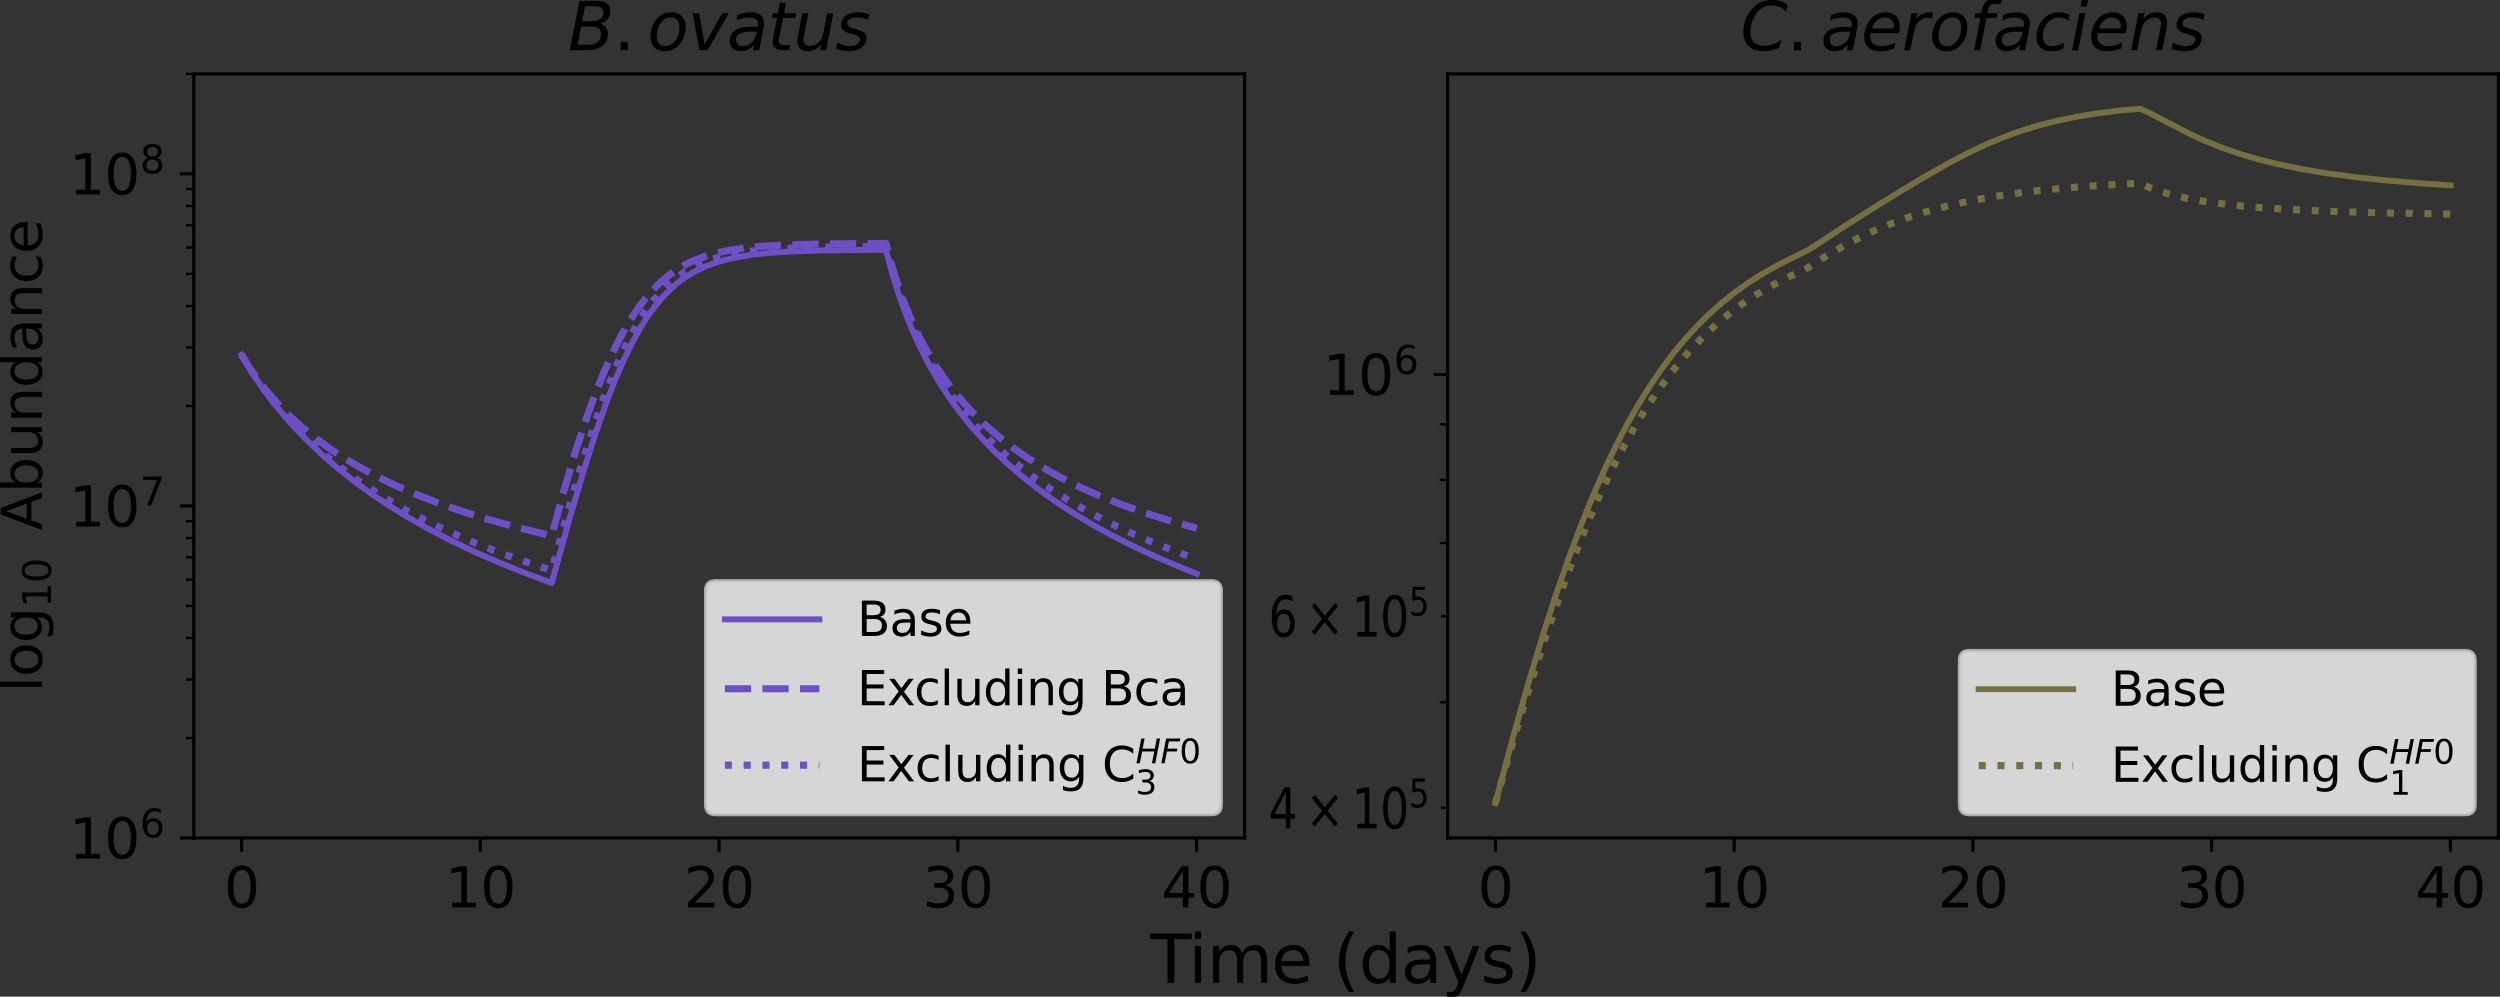 <?xml version="1.0" encoding="UTF-8" standalone="no"?>
<svg
   width="634.92pt"
   height="253.128pt"
   viewBox="0 0 634.92 253.128"
   version="1.1"
   id="svg186"
   sodipodi:docname="keystoneness_trajectories_hf0.svg"
   inkscape:version="1.3 (1:1.3+202307231459+0e150ed6c4)"
   xmlns:inkscape="http://www.inkscape.org/namespaces/inkscape"
   xmlns:sodipodi="http://sodipodi.sourceforge.net/DTD/sodipodi-0.dtd"
   xmlns:xlink="http://www.w3.org/1999/xlink"
   xmlns="http://www.w3.org/2000/svg"
   xmlns:svg="http://www.w3.org/2000/svg"
   xmlns:rdf="http://www.w3.org/1999/02/22-rdf-syntax-ns#"
   xmlns:cc="http://creativecommons.org/ns#"
   xmlns:dc="http://purl.org/dc/elements/1.1/">
  <rect x="0" y="0" width="634.92" height="253.128" fill="#333333" stroke="none"/>
  <sodipodi:namedview
     id="namedview186"
     pagecolor="#ffffff"
     bordercolor="#999999"
     borderopacity="1"
     inkscape:showpageshadow="2"
     inkscape:pageopacity="0"
     inkscape:pagecheckerboard="0"
     inkscape:deskcolor="#d1d1d1"
     inkscape:document-units="pt"
     inkscape:zoom="1.8721768"
     inkscape:cx="441.99885"
     inkscape:cy="168.78748"
     inkscape:window-width="1920"
     inkscape:window-height="1043"
     inkscape:window-x="1920"
     inkscape:window-y="0"
     inkscape:window-maximized="1"
     inkscape:current-layer="svg186" />
  <defs
     id="defs1">
    <style
       type="text/css"
       id="style1">*{stroke-linejoin: round; stroke-linecap: butt}</style>
  </defs>
  <g
     id="matplotlib.axis_1"
     transform="translate(-7.2,-7.197)">
    <g
       id="xtick_1">
      <g
         id="line2d_1">
        <defs
           id="defs2">
          <path
             id="mdeea0d7eb5"
             d="M 0,0 V 3.5"
             style="stroke:#000000;stroke-width:0.8" />
        </defs>
        <g
           id="g2">
          <use
             xlink:href="#mdeea0d7eb5"
             x="68.55"
             y="220.005"
             style="stroke:#000000;stroke-width:0.8"
             id="use2" />
        </g>
      </g>
      <g
         id="text_1">
        <!-- 0 -->
        <g
           transform="matrix(0.14,0,0,-0.14,64.097,237.643)"
           id="g3">
          <defs
             id="defs3">
            <path
               id="DejaVuSans-30"
               d="m 2034,4250 q -487,0 -733,-480 -245,-479 -245,-1442 0,-959 245,-1439 246,-480 733,-480 491,0 736,480 246,480 246,1439 0,963 -246,1442 -245,480 -736,480 z m 0,500 q 785,0 1199,-621 414,-620 414,-1801 0,-1178 -414,-1799 -414,-620 -1199,-620 -784,0 -1198,620 -414,621 -414,1799 0,1181 414,1801 414,621 1198,621 z"
               transform="scale(0.016)" />
          </defs>
          <use
             xlink:href="#DejaVuSans-30"
             id="use3" />
        </g>
      </g>
    </g>
    <g
       id="xtick_2">
      <g
         id="line2d_2">
        <g
           id="g4">
          <use
             xlink:href="#mdeea0d7eb5"
             x="129.187"
             y="220.005"
             style="stroke:#000000;stroke-width:0.8"
             id="use4" />
        </g>
      </g>
      <g
         id="text_2">
        <!-- 10 -->
        <g
           transform="matrix(0.14,0,0,-0.14,120.28,237.643)"
           id="g6">
          <defs
             id="defs4">
            <path
               id="DejaVuSans-31"
               d="M 794,531 H 1825 V 4091 L 703,3866 v 575 l 1116,225 h 631 V 531 H 3481 V 0 H 794 Z"
               transform="scale(0.016)" />
          </defs>
          <use
             xlink:href="#DejaVuSans-31"
             id="use5" />
          <use
             xlink:href="#DejaVuSans-30"
             x="63.623"
             id="use6" />
        </g>
      </g>
    </g>
    <g
       id="xtick_3">
      <g
         id="line2d_3">
        <g
           id="g7">
          <use
             xlink:href="#mdeea0d7eb5"
             x="189.824"
             y="220.005"
             style="stroke:#000000;stroke-width:0.8"
             id="use7" />
        </g>
      </g>
      <g
         id="text_3">
        <!-- 20 -->
        <g
           transform="matrix(0.14,0,0,-0.14,180.917,237.643)"
           id="g9">
          <defs
             id="defs7">
            <path
               id="DejaVuSans-32"
               d="M 1228,531 H 3431 V 0 H 469 v 531 q 359,372 979,998 621,627 780,809 303,340 423,576 121,236 121,464 0,372 -261,606 -261,235 -680,235 -297,0 -627,-103 -329,-103 -704,-313 v 638 q 381,153 712,231 332,78 607,78 725,0 1156,-363 431,-362 431,-968 0,-288 -108,-546 -107,-257 -392,-607 -78,-91 -497,-524 Q 1991,1309 1228,531 Z"
               transform="scale(0.016)" />
          </defs>
          <use
             xlink:href="#DejaVuSans-32"
             id="use8" />
          <use
             xlink:href="#DejaVuSans-30"
             x="63.623"
             id="use9" />
        </g>
      </g>
    </g>
    <g
       id="xtick_4">
      <g
         id="line2d_4">
        <g
           id="g10">
          <use
             xlink:href="#mdeea0d7eb5"
             x="250.461"
             y="220.005"
             style="stroke:#000000;stroke-width:0.8"
             id="use10" />
        </g>
      </g>
      <g
         id="text_4">
        <!-- 30 -->
        <g
           transform="matrix(0.14,0,0,-0.14,241.554,237.643)"
           id="g12">
          <defs
             id="defs10">
            <path
               id="DejaVuSans-33"
               d="m 2597,2516 q 453,-97 707,-404 255,-306 255,-756 0,-690 -475,-1069 -475,-378 -1350,-378 -293,0 -604,58 -311,58 -642,174 v 609 q 262,-153 574,-231 313,-78 654,-78 593,0 904,234 311,234 311,681 0,413 -289,645 -289,233 -804,233 h -544 v 519 h 569 q 465,0 712,186 247,186 247,536 0,359 -255,551 -254,193 -729,193 -260,0 -557,-57 -297,-56 -653,-174 v 562 q 360,100 674,150 314,50 592,50 719,0 1137,-327 419,-326 419,-882 0,-388 -222,-655 -222,-267 -631,-370 z"
               transform="scale(0.016)" />
          </defs>
          <use
             xlink:href="#DejaVuSans-33"
             id="use11" />
          <use
             xlink:href="#DejaVuSans-30"
             x="63.623"
             id="use12" />
        </g>
      </g>
    </g>
    <g
       id="xtick_5">
      <g
         id="line2d_5">
        <g
           id="g13">
          <use
             xlink:href="#mdeea0d7eb5"
             x="311.098"
             y="220.005"
             style="stroke:#000000;stroke-width:0.8"
             id="use13" />
        </g>
      </g>
      <g
         id="text_5">
        <!-- 40 -->
        <g
           transform="matrix(0.14,0,0,-0.14,302.191,237.643)"
           id="g15">
          <defs
             id="defs13">
            <path
               id="DejaVuSans-34"
               d="M 2419,4116 825,1625 h 1594 z m -166,550 h 794 V 1625 h 666 V 1100 H 3047 V 0 H 2419 V 1100 H 313 v 609 z"
               transform="scale(0.016)" />
          </defs>
          <use
             xlink:href="#DejaVuSans-34"
             id="use14" />
          <use
             xlink:href="#DejaVuSans-30"
             x="63.623"
             id="use15" />
        </g>
      </g>
    </g>
  </g>
  <g
     id="matplotlib.axis_2"
     transform="translate(-7.2,-7.197)">
    <g
       id="ytick_1">
      <g
         id="line2d_6">
        <defs
           id="defs15">
          <path
             id="m94d16c6bdf"
             d="M 0,0 H -3.5"
             style="stroke:#000000;stroke-width:0.8" />
        </defs>
        <g
           id="g16">
          <use
             xlink:href="#m94d16c6bdf"
             x="56.42"
             y="220.005"
             style="stroke:#000000;stroke-width:0.8"
             id="use16" />
        </g>
      </g>
      <g
         id="text_6">
        <!-- $\mathdefault{10^{6}}$ -->
        <g
           transform="matrix(0.14,0,0,-0.14,24.78,225.324)"
           id="g19">
          <defs
             id="defs16">
            <path
               id="DejaVuSans-36"
               d="m 2113,2584 q -425,0 -674,-291 -248,-290 -248,-796 0,-503 248,-796 249,-292 674,-292 425,0 673,292 248,293 248,796 0,506 -248,796 -248,291 -673,291 z m 1253,1979 v -575 q -238,112 -480,171 -242,60 -480,60 -625,0 -955,-422 -329,-422 -376,-1275 184,272 462,417 279,145 613,145 703,0 1111,-427 408,-426 408,-1160 0,-719 -425,-1154 -425,-434 -1131,-434 -810,0 -1238,620 -428,621 -428,1799 0,1106 525,1764 525,658 1409,658 238,0 480,-47 242,-47 505,-140 z"
               transform="scale(0.016)" />
          </defs>
          <use
             xlink:href="#DejaVuSans-31"
             transform="translate(0,0.766)"
             id="use17" />
          <use
             xlink:href="#DejaVuSans-30"
             transform="translate(63.623,0.766)"
             id="use18" />
          <use
             xlink:href="#DejaVuSans-36"
             transform="matrix(0.7,0,0,0.7,128.203,39.047)"
             id="use19" />
        </g>
      </g>
    </g>
    <g
       id="ytick_2">
      <g
         id="line2d_7">
        <g
           id="g20">
          <use
             xlink:href="#m94d16c6bdf"
             x="56.42"
             y="135.678"
             style="stroke:#000000;stroke-width:0.8"
             id="use20" />
        </g>
      </g>
      <g
         id="text_7">
        <!-- $\mathdefault{10^{7}}$ -->
        <g
           transform="matrix(0.14,0,0,-0.14,24.78,140.997)"
           id="g23">
          <defs
             id="defs20">
            <path
               id="DejaVuSans-37"
               d="M 525,4666 H 3525 V 4397 L 1831,0 H 1172 L 2766,4134 H 525 Z"
               transform="scale(0.016)" />
          </defs>
          <use
             xlink:href="#DejaVuSans-31"
             transform="translate(0,0.684)"
             id="use21" />
          <use
             xlink:href="#DejaVuSans-30"
             transform="translate(63.623,0.684)"
             id="use22" />
          <use
             xlink:href="#DejaVuSans-37"
             transform="matrix(0.7,0,0,0.7,128.203,38.966)"
             id="use23" />
        </g>
      </g>
    </g>
    <g
       id="ytick_3">
      <g
         id="line2d_8">
        <g
           id="g24">
          <use
             xlink:href="#m94d16c6bdf"
             x="56.42"
             y="51.35"
             style="stroke:#000000;stroke-width:0.8"
             id="use24" />
        </g>
      </g>
      <g
         id="text_8">
        <!-- $\mathdefault{10^{8}}$ -->
        <g
           transform="matrix(0.14,0,0,-0.14,24.78,56.669)"
           id="g27">
          <defs
             id="defs24">
            <path
               id="DejaVuSans-38"
               d="m 2034,2216 q -450,0 -708,-241 -257,-241 -257,-662 0,-422 257,-663 258,-241 708,-241 450,0 709,242 260,243 260,662 0,421 -258,662 -257,241 -711,241 z m -631,268 q -406,100 -633,378 -226,279 -226,679 0,559 398,884 399,325 1092,325 697,0 1094,-325 397,-325 397,-884 0,-400 -227,-679 -226,-278 -629,-378 456,-106 710,-416 255,-309 255,-755 Q 3634,634 3220,271 2806,-91 2034,-91 1263,-91 848,271 434,634 434,1313 q 0,446 256,755 257,310 713,416 z m -231,997 q 0,-362 226,-565 227,-203 636,-203 407,0 636,203 230,203 230,565 0,363 -230,566 -229,203 -636,203 -409,0 -636,-203 -226,-203 -226,-566 z"
               transform="scale(0.016)" />
          </defs>
          <use
             xlink:href="#DejaVuSans-31"
             transform="translate(0,0.766)"
             id="use25" />
          <use
             xlink:href="#DejaVuSans-30"
             transform="translate(63.623,0.766)"
             id="use26" />
          <use
             xlink:href="#DejaVuSans-38"
             transform="matrix(0.7,0,0,0.7,128.203,39.047)"
             id="use27" />
        </g>
      </g>
    </g>
    <g
       id="ytick_4">
      <g
         id="line2d_9">
        <defs
           id="defs27">
          <path
             id="m61b690cb95"
             d="M 0,0 H -2"
             style="stroke:#000000;stroke-width:0.6" />
        </defs>
        <g
           id="g28">
          <use
             xlink:href="#m61b690cb95"
             x="56.42"
             y="194.62"
             style="stroke:#000000;stroke-width:0.6"
             id="use28" />
        </g>
      </g>
    </g>
    <g
       id="ytick_5">
      <g
         id="line2d_10">
        <g
           id="g29">
          <use
             xlink:href="#m61b690cb95"
             x="56.42"
             y="179.771"
             style="stroke:#000000;stroke-width:0.6"
             id="use29" />
        </g>
      </g>
    </g>
    <g
       id="ytick_6">
      <g
         id="line2d_11">
        <g
           id="g30">
          <use
             xlink:href="#m61b690cb95"
             x="56.42"
             y="169.235"
             style="stroke:#000000;stroke-width:0.6"
             id="use30" />
        </g>
      </g>
    </g>
    <g
       id="ytick_7">
      <g
         id="line2d_12">
        <g
           id="g31">
          <use
             xlink:href="#m61b690cb95"
             x="56.42"
             y="161.063"
             style="stroke:#000000;stroke-width:0.6"
             id="use31" />
        </g>
      </g>
    </g>
    <g
       id="ytick_8">
      <g
         id="line2d_13">
        <g
           id="g32">
          <use
             xlink:href="#m61b690cb95"
             x="56.42"
             y="154.386"
             style="stroke:#000000;stroke-width:0.6"
             id="use32" />
        </g>
      </g>
    </g>
    <g
       id="ytick_9">
      <g
         id="line2d_14">
        <g
           id="g33">
          <use
             xlink:href="#m61b690cb95"
             x="56.42"
             y="148.74"
             style="stroke:#000000;stroke-width:0.6"
             id="use33" />
        </g>
      </g>
    </g>
    <g
       id="ytick_10">
      <g
         id="line2d_15">
        <g
           id="g34">
          <use
             xlink:href="#m61b690cb95"
             x="56.42"
             y="143.85"
             style="stroke:#000000;stroke-width:0.6"
             id="use34" />
        </g>
      </g>
    </g>
    <g
       id="ytick_11">
      <g
         id="line2d_16">
        <g
           id="g35">
          <use
             xlink:href="#m61b690cb95"
             x="56.42"
             y="139.537"
             style="stroke:#000000;stroke-width:0.6"
             id="use35" />
        </g>
      </g>
    </g>
    <g
       id="ytick_12">
      <g
         id="line2d_17">
        <g
           id="g36">
          <use
             xlink:href="#m61b690cb95"
             x="56.42"
             y="110.293"
             style="stroke:#000000;stroke-width:0.6"
             id="use36" />
        </g>
      </g>
    </g>
    <g
       id="ytick_13">
      <g
         id="line2d_18">
        <g
           id="g37">
          <use
             xlink:href="#m61b690cb95"
             x="56.42"
             y="95.444"
             style="stroke:#000000;stroke-width:0.6"
             id="use37" />
        </g>
      </g>
    </g>
    <g
       id="ytick_14">
      <g
         id="line2d_19">
        <g
           id="g38">
          <use
             xlink:href="#m61b690cb95"
             x="56.42"
             y="84.908"
             style="stroke:#000000;stroke-width:0.6"
             id="use38" />
        </g>
      </g>
    </g>
    <g
       id="ytick_15">
      <g
         id="line2d_20">
        <g
           id="g39">
          <use
             xlink:href="#m61b690cb95"
             x="56.42"
             y="76.736"
             style="stroke:#000000;stroke-width:0.6"
             id="use39" />
        </g>
      </g>
    </g>
    <g
       id="ytick_16">
      <g
         id="line2d_21">
        <g
           id="g40">
          <use
             xlink:href="#m61b690cb95"
             x="56.42"
             y="70.058"
             style="stroke:#000000;stroke-width:0.6"
             id="use40" />
        </g>
      </g>
    </g>
    <g
       id="ytick_17">
      <g
         id="line2d_22">
        <g
           id="g41">
          <use
             xlink:href="#m61b690cb95"
             x="56.42"
             y="64.413"
             style="stroke:#000000;stroke-width:0.6"
             id="use41" />
        </g>
      </g>
    </g>
    <g
       id="ytick_18">
      <g
         id="line2d_23">
        <g
           id="g42">
          <use
             xlink:href="#m61b690cb95"
             x="56.42"
             y="59.523"
             style="stroke:#000000;stroke-width:0.6"
             id="use42" />
        </g>
      </g>
    </g>
    <g
       id="ytick_19">
      <g
         id="line2d_24">
        <g
           id="g43">
          <use
             xlink:href="#m61b690cb95"
             x="56.42"
             y="55.209"
             style="stroke:#000000;stroke-width:0.6"
             id="use43" />
        </g>
      </g>
    </g>
    <g
       id="ytick_20">
      <g
         id="line2d_25">
        <g
           id="g44">
          <use
             xlink:href="#m61b690cb95"
             x="56.42"
             y="25.965"
             style="stroke:#000000;stroke-width:0.6"
             id="use44" />
        </g>
      </g>
    </g>
    <g
       id="text_9">
      <!-- $\log_{10}$ Abundance -->
      <g
         transform="matrix(0,-0.14,-0.14,0,17.84,182.975)"
         id="g59">
        <defs
           id="defs44">
          <path
             id="DejaVuSans-6c"
             d="m 603,4863 h 575 V 0 H 603 Z"
             transform="scale(0.016)" />
          <path
             id="DejaVuSans-6f"
             d="m 1959,3097 q -462,0 -731,-361 -269,-361 -269,-989 0,-628 267,-989 268,-361 733,-361 460,0 728,362 269,363 269,988 0,622 -269,986 -268,364 -728,364 z m 0,487 q 750,0 1178,-488 429,-487 429,-1349 Q 3566,888 3137,398 2709,-91 1959,-91 1206,-91 779,398 353,888 353,1747 q 0,862 426,1349 427,488 1180,488 z"
             transform="scale(0.016)" />
          <path
             id="DejaVuSans-67"
             d="m 2906,1791 q 0,625 -258,968 -257,344 -723,344 -462,0 -720,-344 -258,-343 -258,-968 0,-622 258,-966 258,-344 720,-344 466,0 723,344 258,344 258,966 z M 3481,434 q 0,-893 -397,-1329 -396,-436 -1215,-436 -303,0 -572,45 -269,45 -522,139 v 559 q 253,-137 500,-202 247,-66 503,-66 566,0 847,295 281,295 281,892 V 616 Q 2728,306 2450,153 2172,0 1784,0 1141,0 747,490 353,981 353,1791 q 0,812 394,1302 394,491 1037,491 388,0 666,-153 278,-153 456,-462 v 531 h 575 z"
             transform="scale(0.016)" />
          <path
             id="DejaVuSans-20"
             transform="scale(0.016)"
             d="" />
          <path
             id="DejaVuSans-41"
             d="M 2188,4044 1331,1722 h 1716 z m -357,622 h 716 L 4325,0 H 3669 L 3244,1197 H 1141 L 716,0 H 50 Z"
             transform="scale(0.016)" />
          <path
             id="DejaVuSans-62"
             d="m 3116,1747 q 0,634 -261,995 -261,361 -717,361 -457,0 -718,-361 -261,-361 -261,-995 0,-634 261,-995 261,-361 718,-361 456,0 717,361 261,361 261,995 z M 1159,2969 q 182,312 458,463 277,152 661,152 638,0 1036,-506 399,-506 399,-1331 Q 3713,922 3314,415 2916,-91 2278,-91 1894,-91 1617,61 1341,213 1159,525 V 0 H 581 v 4863 h 578 z"
             transform="scale(0.016)" />
          <path
             id="DejaVuSans-75"
             d="m 544,1381 v 2119 h 575 V 1403 q 0,-497 193,-746 194,-248 582,-248 465,0 735,297 271,297 271,810 v 1984 h 575 V 0 H 2900 V 538 Q 2691,219 2414,64 2138,-91 1772,-91 1169,-91 856,284 544,659 544,1381 Z m 1447,2203 z"
             transform="scale(0.016)" />
          <path
             id="DejaVuSans-6e"
             d="M 3513,2113 V 0 h -575 v 2094 q 0,497 -194,743 -194,247 -581,247 -466,0 -735,-297 -269,-296 -269,-809 V 0 H 581 v 3500 h 578 v -544 q 207,316 486,472 280,156 646,156 603,0 912,-373 310,-373 310,-1098 z"
             transform="scale(0.016)" />
          <path
             id="DejaVuSans-64"
             d="m 2906,2969 v 1894 h 575 V 0 H 2906 V 525 Q 2725,213 2448,61 2172,-91 1784,-91 1150,-91 751,415 353,922 353,1747 q 0,825 398,1331 399,506 1033,506 388,0 664,-152 277,-151 458,-463 z M 947,1747 q 0,-634 261,-995 261,-361 717,-361 456,0 718,361 263,361 263,995 0,634 -263,995 -262,361 -718,361 -456,0 -717,-361 -261,-361 -261,-995 z"
             transform="scale(0.016)" />
          <path
             id="DejaVuSans-61"
             d="m 2194,1759 q -697,0 -966,-159 -269,-159 -269,-544 0,-306 202,-486 202,-179 548,-179 479,0 768,339 289,339 289,901 v 128 z m 1147,238 V 0 H 2766 V 531 Q 2569,213 2275,61 1981,-91 1556,-91 q -537,0 -855,302 -317,302 -317,808 0,590 395,890 396,300 1180,300 h 807 v 57 q 0,397 -261,614 -261,217 -733,217 -300,0 -585,-72 -284,-72 -546,-216 v 532 q 315,122 612,182 297,61 578,61 760,0 1135,-394 375,-393 375,-1193 z"
             transform="scale(0.016)" />
          <path
             id="DejaVuSans-63"
             d="m 3122,3366 v -538 q -244,135 -489,202 -245,67 -495,67 -560,0 -870,-355 -309,-354 -309,-995 0,-641 309,-996 310,-354 870,-354 250,0 495,67 245,67 489,202 V 134 Q 2881,22 2623,-34 2366,-91 2075,-91 1284,-91 818,406 353,903 353,1747 q 0,856 470,1346 471,491 1290,491 265,0 518,-55 253,-54 491,-163 z"
             transform="scale(0.016)" />
          <path
             id="DejaVuSans-65"
             d="M 3597,1894 V 1613 H 953 q 38,-594 358,-905 320,-311 892,-311 331,0 642,81 311,81 618,244 V 178 Q 3153,47 2828,-22 2503,-91 2169,-91 1331,-91 842,396 353,884 353,1716 q 0,859 464,1363 464,505 1252,505 706,0 1117,-455 411,-454 411,-1235 z m -575,169 q -6,471 -264,752 -258,282 -683,282 -481,0 -770,-272 -289,-272 -333,-766 z"
             transform="scale(0.016)" />
        </defs>
        <use
           xlink:href="#DejaVuSans-6c"
           transform="translate(0,0.016)"
           id="use45" />
        <use
           xlink:href="#DejaVuSans-6f"
           transform="translate(27.783,0.016)"
           id="use46" />
        <use
           xlink:href="#DejaVuSans-67"
           transform="translate(88.965,0.016)"
           id="use47" />
        <use
           xlink:href="#DejaVuSans-31"
           transform="matrix(0.7,0,0,0.7,153.398,-16.391)"
           id="use48" />
        <use
           xlink:href="#DejaVuSans-30"
           transform="matrix(0.7,0,0,0.7,197.935,-16.391)"
           id="use49" />
        <use
           xlink:href="#DejaVuSans-20"
           transform="translate(261.441,0.016)"
           id="use50" />
        <use
           xlink:href="#DejaVuSans-41"
           transform="translate(293.228,0.016)"
           id="use51" />
        <use
           xlink:href="#DejaVuSans-62"
           transform="translate(361.636,0.016)"
           id="use52" />
        <use
           xlink:href="#DejaVuSans-75"
           transform="translate(425.113,0.016)"
           id="use53" />
        <use
           xlink:href="#DejaVuSans-6e"
           transform="translate(488.492,0.016)"
           id="use54" />
        <use
           xlink:href="#DejaVuSans-64"
           transform="translate(551.87,0.016)"
           id="use55" />
        <use
           xlink:href="#DejaVuSans-61"
           transform="translate(615.347,0.016)"
           id="use56" />
        <use
           xlink:href="#DejaVuSans-6e"
           transform="translate(676.626,0.016)"
           id="use57" />
        <use
           xlink:href="#DejaVuSans-63"
           transform="translate(740.005,0.016)"
           id="use58" />
        <use
           xlink:href="#DejaVuSans-65"
           transform="translate(794.986,0.016)"
           id="use59" />
      </g>
    </g>
  </g>
  <g
     id="line2d_26"
     transform="translate(-7.2,-7.197)">
    <path
       d="m 68.55,97.303 2.244,3.82 2.425,3.694 2.668,3.662 2.911,3.621 3.214,3.639 3.456,3.572 3.638,3.441 3.881,3.365 4.123,3.279 4.366,3.185 4.608,3.085 4.912,3.019 5.215,2.944 5.579,2.892 5.942,2.829 6.367,2.783 6.791,2.725 6.428,2.378 4.669,-16.837 3.517,-11.894 2.971,-9.295 2.607,-7.453 2.365,-6.112 2.183,-5.056 2.122,-4.364 2.001,-3.622 2.001,-3.164 1.94,-2.658 1.94,-2.288 1.94,-1.955 2.001,-1.708 2.062,-1.473 2.183,-1.289 2.365,-1.132 2.547,-0.968 2.789,-0.821 3.153,-0.694 3.699,-0.581 4.426,-0.463 5.639,-0.356 7.701,-0.248 12.188,-0.144 3.881,-0.018 1.455,5.544 1.577,5.163 1.758,4.995 1.88,4.668 2.001,4.384 2.183,4.246 2.304,4.001 2.486,3.872 2.668,3.74 2.85,3.608 3.032,3.476 3.214,3.348 3.456,3.278 3.699,3.197 3.941,3.111 4.184,3.02 4.487,2.965 4.851,2.936 5.154,2.858 5.518,2.805 5.942,2.77 6.367,2.72 3.941,1.572 v 0"
       clip-path="url(#p8e1e90205e)"
       style="fill:none;stroke:#6f4fc7;stroke-width:1.5;stroke-linecap:square"
       id="path59" />
  </g>
  <g
     id="line2d_27"
     transform="translate(-7.2,-7.197)">
    <path
       d="m 68.55,97.303 2.122,3.423 2.304,3.286 2.425,3.074 2.607,2.951 2.85,2.885 3.032,2.752 3.274,2.671 3.517,2.581 3.82,2.524 4.123,2.452 4.427,2.37 4.73,2.279 5.154,2.233 5.518,2.146 5.942,2.071 6.428,2.003 6.973,1.939 7.58,1.873 1.94,0.445 3.153,-11.605 2.789,-9.439 2.547,-7.85 2.425,-6.762 2.304,-5.774 2.244,-5.023 2.122,-4.222 2.062,-3.626 2.062,-3.178 2.001,-2.681 2.001,-2.314 2.001,-1.979 2.062,-1.726 2.122,-1.485 2.244,-1.293 2.365,-1.103 2.547,-0.943 2.85,-0.814 3.214,-0.682 3.759,-0.564 4.548,-0.449 5.821,-0.34 8.065,-0.233 13.158,-0.132 4.427,-0.016 1.455,5.514 1.577,5.084 1.698,4.712 1.819,4.386 1.94,4.096 2.062,3.835 2.183,3.6 2.365,3.469 2.486,3.254 2.668,3.125 2.85,2.992 3.032,2.857 3.214,2.723 3.456,2.634 3.699,2.536 3.941,2.43 4.245,2.353 4.548,2.264 4.912,2.193 5.275,2.109 5.7,2.037 6.185,1.971 6.731,1.908 0.91,0.241 v 0"
       clip-path="url(#p8e1e90205e)"
       style="fill:none;stroke:#6f4fc7;stroke-width:1.8;stroke-dasharray:6.66, 2.88;stroke-dashoffset:0"
       id="path60" />
  </g>
  <g
     id="line2d_28"
     transform="translate(-7.2,-7.197)">
    <path
       d="m 68.55,97.303 2.244,3.768 2.425,3.634 2.668,3.591 2.911,3.538 3.153,3.475 3.335,3.345 3.578,3.272 3.759,3.137 4.002,3.048 4.245,2.95 4.487,2.845 4.79,2.771 5.094,2.687 5.457,2.625 5.821,2.552 6.246,2.495 6.731,2.447 7.216,2.385 0.606,0.19 4.366,-15.896 3.396,-11.553 2.85,-8.945 2.547,-7.294 2.365,-6.111 2.183,-5.041 2.062,-4.223 2.001,-3.607 1.94,-3.055 1.94,-2.647 1.94,-2.273 1.94,-1.937 2.001,-1.687 2.062,-1.451 2.183,-1.265 2.365,-1.107 2.547,-0.942 2.85,-0.81 3.214,-0.677 3.76,-0.558 4.608,-0.449 5.882,-0.338 8.247,-0.233 13.522,-0.132 2.122,-0.009 1.455,5.532 1.577,5.135 1.698,4.793 1.88,4.634 2.001,4.337 2.122,4.076 2.304,3.941 2.425,3.713 2.607,3.587 2.789,3.458 2.971,3.328 3.153,3.2 3.396,3.127 3.638,3.043 3.881,2.951 4.123,2.855 4.426,2.793 4.73,2.72 5.094,2.67 5.457,2.606 5.821,2.533 6.306,2.498 5.094,1.856 v 0"
       clip-path="url(#p8e1e90205e)"
       style="fill:none;stroke:#6f4fc7;stroke-width:1.8;stroke-dasharray:1.8, 2.97;stroke-dashoffset:0"
       id="path61" />
  </g>
  <g
     id="patch_3"
     transform="translate(-7.2,-7.197)">
    <path
       d="M 56.42,220.005 V 25.965"
       style="fill:none;stroke:#000000;stroke-width:0.8;stroke-linecap:square;stroke-linejoin:miter"
       id="path62" />
  </g>
  <g
     id="patch_4"
     transform="translate(-7.2,-7.197)">
    <path
       d="M 323.29,220.005 V 25.965"
       style="fill:none;stroke:#000000;stroke-width:0.8;stroke-linecap:square;stroke-linejoin:miter"
       id="path63" />
  </g>
  <g
     id="patch_5"
     transform="translate(-7.2,-7.197)">
    <path
       d="M 56.42,220.005 H 323.29"
       style="fill:none;stroke:#000000;stroke-width:0.8;stroke-linecap:square;stroke-linejoin:miter"
       id="path64" />
  </g>
  <g
     id="patch_6"
     transform="translate(-7.2,-7.197)">
    <path
       d="M 56.42,25.965 H 323.29"
       style="fill:none;stroke:#000000;stroke-width:0.8;stroke-linecap:square;stroke-linejoin:miter"
       id="path65" />
  </g>
  <g
     id="text_10"
     transform="translate(-7.2,-7.197)">
    <!-- $B. ovatus$ -->
    <g
       transform="matrix(0.168,0,0,-0.168,151.467,19.965)"
       id="g72">
      <defs
         id="defs65">
        <path
           id="DejaVuSans-Oblique-42"
           d="m 1081,4666 h 1613 q 656,0 981,-244 325,-244 325,-734 0,-450 -280,-777 -279,-327 -732,-395 387,-88 581,-335 194,-247 194,-659 Q 3763,819 3242,409 2722,0 1819,0 H 172 Z M 1234,2228 903,519 h 1016 q 572,0 881,262 309,263 309,741 0,369 -205,537 -204,169 -657,169 z m 372,1919 -275,-1406 h 941 q 503,0 786,218 283,219 283,607 0,303 -191,442 -191,139 -609,139 z"
           transform="scale(0.016)" />
        <path
           id="DejaVuSans-2e"
           d="m 684,794 h 660 V 0 H 684 Z"
           transform="scale(0.016)" />
        <path
           id="DejaVuSans-Oblique-6f"
           d="m 1625,-91 q -616,0 -974,380 -357,380 -357,1036 0,381 123,776 124,396 321,665 309,418 690,618 381,200 863,200 597,0 964,-372 367,-371 367,-971 0,-416 -122,-829 Q 3378,1000 3181,728 2875,309 2494,109 2113,-91 1625,-91 Z M 891,1344 q 0,-475 198,-711 199,-236 602,-236 578,0 957,504 380,505 380,1280 0,453 -203,684 -203,232 -597,232 -325,0 -578,-152 -253,-151 -453,-461 -147,-231 -227,-528 -79,-297 -79,-612 z"
           transform="scale(0.016)" />
        <path
           id="DejaVuSans-Oblique-76"
           d="m 459,3500 h 610 L 1581,525 3256,3500 h 610 L 1875,0 h -775 z"
           transform="scale(0.016)" />
        <path
           id="DejaVuSans-Oblique-61"
           d="M 3438,1997 3047,0 h -575 l 106,531 Q 2325,219 2001,64 1678,-91 1281,-91 834,-91 548,182 263,456 263,884 q 0,613 489,969 489,356 1348,356 h 800 l 31,154 q 7,25 10,54 3,30 3,92 0,279 -227,433 -226,155 -636,155 -281,0 -577,-72 -295,-72 -607,-216 l 100,532 q 325,122 636,182 311,61 601,61 619,0 942,-269 324,-268 324,-781 0,-103 -16,-242 -15,-139 -46,-295 z m -622,-238 h -575 q -707,0 -1046,-189 -339,-189 -339,-586 0,-275 173,-431 174,-156 480,-156 469,0 819,336 350,336 463,898 z"
           transform="scale(0.016)" />
        <path
           id="DejaVuSans-Oblique-74"
           d="m 2706,3500 -87,-447 H 1472 L 1100,1153 q -19,-106 -28,-178 -9,-72 -9,-112 0,-200 120,-291 120,-91 386,-91 h 581 L 2053,0 H 1503 Q 991,0 739,200 488,400 488,806 q 0,72 9,158 9,86 28,189 L 897,3053 H 409 l 91,447 h 478 l 194,994 h 575 l -191,-994 z"
           transform="scale(0.016)" />
        <path
           id="DejaVuSans-Oblique-75"
           d="m 428,1388 410,2112 h 578 L 1006,1409 q -31,-153 -45,-262 -14,-109 -14,-181 0,-266 162,-412 163,-145 460,-145 462,0 799,312 338,313 441,842 l 385,1937 h 575 L 3091,0 h -575 l 115,550 Q 2388,244 2052,76 1716,-91 1338,-91 878,-91 622,161 366,413 366,863 q 0,93 15,234 16,141 47,291 z"
           transform="scale(0.016)" />
        <path
           id="DejaVuSans-Oblique-73"
           d="m 3200,3397 -109,-544 q -228,125 -482,187 -253,63 -521,63 -454,0 -715,-155 -260,-154 -260,-420 0,-309 606,-475 47,-12 69,-19 l 184,-56 q 575,-159 767,-334 192,-175 192,-478 0,-557 -442,-907 Q 2047,-91 1331,-91 1053,-91 747,-37 441,16 72,128 l 112,594 q 316,-163 622,-247 307,-84 588,-84 422,0 686,181 264,181 264,459 0,300 -694,485 l -59,15 -197,50 q -438,116 -641,305 -203,189 -203,483 0,559 420,887 421,328 1143,328 284,0 554,-47 271,-46 533,-140 z"
           transform="scale(0.016)" />
      </defs>
      <use
         xlink:href="#DejaVuSans-Oblique-42"
         transform="translate(0,0.094)"
         id="use65" />
      <use
         xlink:href="#DejaVuSans-2e"
         transform="translate(68.604,0.094)"
         id="use66" />
      <use
         xlink:href="#DejaVuSans-Oblique-6f"
         transform="translate(119.873,0.094)"
         id="use67" />
      <use
         xlink:href="#DejaVuSans-Oblique-76"
         transform="translate(181.055,0.094)"
         id="use68" />
      <use
         xlink:href="#DejaVuSans-Oblique-61"
         transform="translate(240.234,0.094)"
         id="use69" />
      <use
         xlink:href="#DejaVuSans-Oblique-74"
         transform="translate(301.514,0.094)"
         id="use70" />
      <use
         xlink:href="#DejaVuSans-Oblique-75"
         transform="translate(340.723,0.094)"
         id="use71" />
      <use
         xlink:href="#DejaVuSans-Oblique-73"
         transform="translate(404.102,0.094)"
         id="use72" />
    </g>
  </g>
  <g
     id="legend_1"
     transform="translate(-7.2,-7.197)">
    <g
       id="patch_7">
      <path
         d="m 188.89,214.005 h 126 q 2.4,0 2.4,-2.4 v -54.428 q 0,-2.4 -2.4,-2.4 h -126 q -2.4,0 -2.4,2.4 v 54.428 q 0,2.4 2.4,2.4 z"
         style="opacity:0.8;fill:#ffffff;stroke:#cccccc;stroke-linejoin:miter"
         id="path72" />
    </g>
    <g
       id="line2d_29">
      <path
         d="m 191.29,164.496 h 12 12"
         style="fill:none;stroke:#6f4fc7;stroke-width:1.5;stroke-linecap:square"
         id="path73" />
    </g>
    <g
       id="text_11">
      <!-- Base -->
      <g
         transform="matrix(0.12,0,0,-0.12,224.89,168.696)"
         id="g76">
        <defs
           id="defs73">
          <path
             id="DejaVuSans-42"
             d="M 1259,2228 V 519 h 1013 q 509,0 754,211 246,211 246,645 0,438 -246,645 -245,208 -754,208 z m 0,1919 V 2741 h 935 q 462,0 688,173 227,174 227,530 0,353 -227,528 -226,175 -688,175 z m -631,519 h 1613 q 722,0 1112,-300 391,-300 391,-853 0,-429 -200,-682 -200,-253 -588,-315 466,-100 724,-418 258,-317 258,-792 0,-625 -425,-966 Q 3088,0 2303,0 H 628 Z"
             transform="scale(0.016)" />
          <path
             id="DejaVuSans-73"
             d="m 2834,3397 v -544 q -243,125 -506,187 -262,63 -544,63 -428,0 -642,-131 -214,-131 -214,-394 0,-200 153,-314 153,-114 616,-217 l 197,-44 q 612,-131 870,-370 258,-239 258,-667 0,-488 -386,-773 Q 2250,-91 1575,-91 1294,-91 989,-36 684,19 347,128 v 594 q 319,-166 628,-249 309,-82 613,-82 406,0 624,139 219,139 219,392 0,234 -158,359 -157,125 -692,241 l -200,47 q -534,112 -772,345 -237,233 -237,639 0,494 350,762 350,269 994,269 318,0 599,-47 282,-46 519,-140 z"
             transform="scale(0.016)" />
        </defs>
        <use
           xlink:href="#DejaVuSans-42"
           id="use73" />
        <use
           xlink:href="#DejaVuSans-61"
           x="68.604"
           id="use74" />
        <use
           xlink:href="#DejaVuSans-73"
           x="129.883"
           id="use75" />
        <use
           xlink:href="#DejaVuSans-65"
           x="181.982"
           id="use76" />
      </g>
    </g>
    <g
       id="line2d_30">
      <path
         d="m 191.29,182.11 h 12 12"
         style="fill:none;stroke:#6f4fc7;stroke-width:1.8;stroke-dasharray:6.66, 2.88;stroke-dashoffset:0"
         id="path76" />
    </g>
    <g
       id="text_12">
      <!-- Excluding Bca -->
      <g
         transform="matrix(0.12,0,0,-0.12,224.89,186.31)"
         id="g89">
        <defs
           id="defs76">
          <path
             id="DejaVuSans-45"
             d="M 628,4666 H 3578 V 4134 H 1259 V 2753 H 3481 V 2222 H 1259 V 531 H 3634 V 0 H 628 Z"
             transform="scale(0.016)" />
          <path
             id="DejaVuSans-78"
             d="M 3513,3500 2247,1797 3578,0 H 2900 L 1881,1375 863,0 H 184 L 1544,1831 300,3500 h 678 l 928,-1247 928,1247 z"
             transform="scale(0.016)" />
          <path
             id="DejaVuSans-69"
             d="m 603,3500 h 575 V 0 H 603 Z m 0,1363 h 575 V 4134 H 603 Z"
             transform="scale(0.016)" />
        </defs>
        <use
           xlink:href="#DejaVuSans-45"
           id="use77" />
        <use
           xlink:href="#DejaVuSans-78"
           x="63.184"
           id="use78" />
        <use
           xlink:href="#DejaVuSans-63"
           x="120.613"
           id="use79" />
        <use
           xlink:href="#DejaVuSans-6c"
           x="175.594"
           id="use80" />
        <use
           xlink:href="#DejaVuSans-75"
           x="203.377"
           id="use81" />
        <use
           xlink:href="#DejaVuSans-64"
           x="266.756"
           id="use82" />
        <use
           xlink:href="#DejaVuSans-69"
           x="330.232"
           id="use83" />
        <use
           xlink:href="#DejaVuSans-6e"
           x="358.016"
           id="use84" />
        <use
           xlink:href="#DejaVuSans-67"
           x="421.395"
           id="use85" />
        <use
           xlink:href="#DejaVuSans-20"
           x="484.871"
           id="use86" />
        <use
           xlink:href="#DejaVuSans-42"
           x="516.658"
           id="use87" />
        <use
           xlink:href="#DejaVuSans-63"
           x="585.262"
           id="use88" />
        <use
           xlink:href="#DejaVuSans-61"
           x="640.242"
           id="use89" />
      </g>
    </g>
    <g
       id="line2d_31">
      <path
         d="m 191.29,201.525 h 12 12"
         style="fill:none;stroke:#6f4fc7;stroke-width:1.8;stroke-dasharray:1.8, 2.97;stroke-dashoffset:0"
         id="path89" />
    </g>
    <g
       id="text_13">
      <!-- Excluding C$_{3}^{HF0}$ -->
      <g
         transform="matrix(0.12,0,0,-0.12,224.89,205.725)"
         id="g104">
        <defs
           id="defs89">
          <path
             id="DejaVuSans-43"
             d="m 4122,4306 v -665 q -319,297 -680,443 -361,147 -767,147 -800,0 -1225,-489 -425,-489 -425,-1414 0,-922 425,-1411 425,-489 1225,-489 406,0 767,147 361,147 680,444 V 359 Q 3791,134 3420,21 3050,-91 2638,-91 1578,-91 968,557 359,1206 359,2328 q 0,1125 609,1773 610,649 1670,649 418,0 788,-111 371,-111 696,-333 z"
             transform="scale(0.016)" />
          <path
             id="DejaVuSans-Oblique-48"
             d="m 1081,4666 h 635 L 1344,2753 h 2290 l 372,1913 h 635 L 3731,0 h -634 l 434,2222 H 1241 L 806,0 H 172 Z"
             transform="scale(0.016)" />
          <path
             id="DejaVuSans-Oblique-46"
             d="M 1081,4666 H 3756 L 3653,4134 H 1606 L 1338,2759 H 3188 L 3084,2228 H 1234 L 800,0 H 172 Z"
             transform="scale(0.016)" />
        </defs>
        <use
           xlink:href="#DejaVuSans-45"
           transform="translate(0,0.766)"
           id="use90" />
        <use
           xlink:href="#DejaVuSans-78"
           transform="translate(63.184,0.766)"
           id="use91" />
        <use
           xlink:href="#DejaVuSans-63"
           transform="translate(122.363,0.766)"
           id="use92" />
        <use
           xlink:href="#DejaVuSans-6c"
           transform="translate(177.344,0.766)"
           id="use93" />
        <use
           xlink:href="#DejaVuSans-75"
           transform="translate(205.127,0.766)"
           id="use94" />
        <use
           xlink:href="#DejaVuSans-64"
           transform="translate(268.506,0.766)"
           id="use95" />
        <use
           xlink:href="#DejaVuSans-69"
           transform="translate(331.982,0.766)"
           id="use96" />
        <use
           xlink:href="#DejaVuSans-6e"
           transform="translate(359.766,0.766)"
           id="use97" />
        <use
           xlink:href="#DejaVuSans-67"
           transform="translate(423.145,0.766)"
           id="use98" />
        <use
           xlink:href="#DejaVuSans-20"
           transform="translate(486.621,0.766)"
           id="use99" />
        <use
           xlink:href="#DejaVuSans-43"
           transform="translate(518.408,0.766)"
           id="use100" />
        <use
           xlink:href="#DejaVuSans-Oblique-48"
           transform="matrix(0.7,0,0,0.7,589.189,39.047)"
           id="use101" />
        <use
           xlink:href="#DejaVuSans-Oblique-46"
           transform="matrix(0.7,0,0,0.7,641.826,39.047)"
           id="use102" />
        <use
           xlink:href="#DejaVuSans-30"
           transform="matrix(0.7,0,0,0.7,682.09,39.047)"
           id="use103" />
        <use
           xlink:href="#DejaVuSans-33"
           transform="matrix(0.7,0,0,0.7,589.189,-26.578)"
           id="use104" />
      </g>
    </g>
  </g>
  <g
     id="xtick_6"
     transform="translate(-35.7,-7.197)">
    <g
       id="line2d_32">
      <g
         id="g105">
        <use
           xlink:href="#mdeea0d7eb5"
           x="415.481"
           y="220.005"
           style="stroke:#000000;stroke-width:0.8"
           id="use105" />
      </g>
    </g>
    <g
       id="text_14">
      <!-- 0 -->
      <g
         transform="matrix(0.14,0,0,-0.14,411.027,237.643)"
         id="g106">
        <use
           xlink:href="#DejaVuSans-30"
           id="use106" />
      </g>
    </g>
  </g>
  <g
     id="xtick_7"
     transform="translate(-35.7,-7.197)">
    <g
       id="line2d_33">
      <g
         id="g107">
        <use
           xlink:href="#mdeea0d7eb5"
           x="476.118"
           y="220.005"
           style="stroke:#000000;stroke-width:0.8"
           id="use107" />
      </g>
    </g>
    <g
       id="text_15">
      <!-- 10 -->
      <g
         transform="matrix(0.14,0,0,-0.14,467.21,237.643)"
         id="g109">
        <use
           xlink:href="#DejaVuSans-31"
           id="use108" />
        <use
           xlink:href="#DejaVuSans-30"
           x="63.623"
           id="use109" />
      </g>
    </g>
  </g>
  <g
     id="xtick_8"
     transform="translate(-35.7,-7.197)">
    <g
       id="line2d_34">
      <g
         id="g110">
        <use
           xlink:href="#mdeea0d7eb5"
           x="536.755"
           y="220.005"
           style="stroke:#000000;stroke-width:0.8"
           id="use110" />
      </g>
    </g>
    <g
       id="text_16">
      <!-- 20 -->
      <g
         transform="matrix(0.14,0,0,-0.14,527.847,237.643)"
         id="g112">
        <use
           xlink:href="#DejaVuSans-32"
           id="use111" />
        <use
           xlink:href="#DejaVuSans-30"
           x="63.623"
           id="use112" />
      </g>
    </g>
  </g>
  <g
     id="xtick_9"
     transform="translate(-35.7,-7.197)">
    <g
       id="line2d_35">
      <g
         id="g113">
        <use
           xlink:href="#mdeea0d7eb5"
           x="597.392"
           y="220.005"
           style="stroke:#000000;stroke-width:0.8"
           id="use113" />
      </g>
    </g>
    <g
       id="text_17">
      <!-- 30 -->
      <g
         transform="matrix(0.14,0,0,-0.14,588.484,237.643)"
         id="g115">
        <use
           xlink:href="#DejaVuSans-33"
           id="use114" />
        <use
           xlink:href="#DejaVuSans-30"
           x="63.623"
           id="use115" />
      </g>
    </g>
  </g>
  <g
     id="xtick_10"
     transform="translate(-35.7,-7.197)">
    <g
       id="line2d_36">
      <g
         id="g116">
        <use
           xlink:href="#mdeea0d7eb5"
           x="658.029"
           y="220.005"
           style="stroke:#000000;stroke-width:0.8"
           id="use116" />
      </g>
    </g>
    <g
       id="text_18">
      <!-- 40 -->
      <g
         transform="matrix(0.14,0,0,-0.14,649.121,237.643)"
         id="g118">
        <use
           xlink:href="#DejaVuSans-34"
           id="use117" />
        <use
           xlink:href="#DejaVuSans-30"
           x="63.623"
           id="use118" />
      </g>
    </g>
  </g>
  <g
     id="ytick_21"
     transform="translate(-35.7,-7.197)">
    <g
       id="line2d_37">
      <g
         id="g119">
        <use
           xlink:href="#m94d16c6bdf"
           x="403.35"
           y="102.289"
           style="stroke:#000000;stroke-width:0.8"
           id="use119" />
      </g>
    </g>
    <g
       id="text_19">
      <!-- $\mathdefault{10^{6}}$ -->
      <g
         transform="matrix(0.14,0,0,-0.14,371.71,107.608)"
         id="g122">
        <use
           xlink:href="#DejaVuSans-31"
           transform="translate(0,0.766)"
           id="use120" />
        <use
           xlink:href="#DejaVuSans-30"
           transform="translate(63.623,0.766)"
           id="use121" />
        <use
           xlink:href="#DejaVuSans-36"
           transform="matrix(0.7,0,0,0.7,128.203,39.047)"
           id="use122" />
      </g>
    </g>
  </g>
  <g
     id="ytick_22"
     transform="matrix(0.81,0,0,1,40.882,-7.197)">
    <g
       id="line2d_38">
      <g
         id="g123">
        <use
           xlink:href="#m61b690cb95"
           x="403.35"
           y="212.366"
           style="stroke:#000000;stroke-width:0.6"
           id="use123" />
      </g>
    </g>
    <g
       id="text_20">
      <!-- $\mathdefault{4\times10^{5}}$ -->
      <g
         transform="matrix(0.14,0,0,-0.14,347.27,217.684)"
         id="g128">
        <defs
           id="defs123">
          <path
             id="DejaVuSans-d7"
             d="M 4488,3438 3059,2003 4488,575 4116,197 2681,1631 1247,197 878,575 2303,2003 878,3438 1247,3816 2681,2381 4116,3816 Z"
             transform="scale(0.016)" />
          <path
             id="DejaVuSans-35"
             d="M 691,4666 H 3169 V 4134 H 1269 V 2991 q 137,47 274,70 138,23 276,23 781,0 1237,-428 457,-428 457,-1159 Q 3513,744 3044,326 2575,-91 1722,-91 1428,-91 1123,-41 819,9 494,109 v 635 q 281,-153 581,-228 300,-75 634,-75 541,0 856,284 316,284 316,772 0,487 -316,771 -315,285 -856,285 -253,0 -505,-56 -251,-56 -513,-175 z"
             transform="scale(0.016)" />
        </defs>
        <use
           xlink:href="#DejaVuSans-34"
           transform="translate(0,0.684)"
           id="use124" />
        <use
           xlink:href="#DejaVuSans-d7"
           transform="translate(83.105,0.684)"
           id="use125" />
        <use
           xlink:href="#DejaVuSans-31"
           transform="translate(186.377,0.684)"
           id="use126" />
        <use
           xlink:href="#DejaVuSans-30"
           transform="translate(250,0.684)"
           id="use127" />
        <use
           xlink:href="#DejaVuSans-35"
           transform="matrix(0.7,0,0,0.7,314.58,38.966)"
           id="use128" />
      </g>
    </g>
  </g>
  <g
     id="ytick_23"
     transform="translate(-35.7,-7.197)">
    <g
       id="line2d_39">
      <g
         id="g129">
        <use
           xlink:href="#m61b690cb95"
           x="403.35"
           y="185.559"
           style="stroke:#000000;stroke-width:0.6"
           id="use129" />
      </g>
    </g>
  </g>
  <g
     id="ytick_24"
     transform="matrix(0.81,0,0,1,40.882,-7.197)">
    <g
       id="line2d_40">
      <g
         id="g130">
        <use
           xlink:href="#m61b690cb95"
           x="403.35"
           y="163.656"
           style="stroke:#000000;stroke-width:0.6"
           id="use130" />
      </g>
    </g>
    <g
       id="text_21">
      <!-- $\mathdefault{6\times10^{5}}$ -->
      <g
         transform="matrix(0.14,0,0,-0.14,347.27,168.975)"
         id="g135">
        <use
           xlink:href="#DejaVuSans-36"
           transform="translate(0,0.684)"
           id="use131" />
        <use
           xlink:href="#DejaVuSans-d7"
           transform="translate(83.105,0.684)"
           id="use132" />
        <use
           xlink:href="#DejaVuSans-31"
           transform="translate(186.377,0.684)"
           id="use133" />
        <use
           xlink:href="#DejaVuSans-30"
           transform="translate(250,0.684)"
           id="use134" />
        <use
           xlink:href="#DejaVuSans-35"
           transform="matrix(0.7,0,0,0.7,314.58,38.966)"
           id="use135" />
      </g>
    </g>
  </g>
  <g
     id="ytick_25"
     transform="translate(-35.7,-7.197)">
    <g
       id="line2d_41">
      <g
         id="g136">
        <use
           xlink:href="#m61b690cb95"
           x="403.35"
           y="145.138"
           style="stroke:#000000;stroke-width:0.6"
           id="use136" />
      </g>
    </g>
  </g>
  <g
     id="ytick_26"
     transform="translate(-35.7,-7.197)">
    <g
       id="line2d_42">
      <g
         id="g137">
        <use
           xlink:href="#m61b690cb95"
           x="403.35"
           y="129.096"
           style="stroke:#000000;stroke-width:0.6"
           id="use137" />
      </g>
    </g>
  </g>
  <g
     id="ytick_27"
     transform="translate(-35.7,-7.197)">
    <g
       id="line2d_43">
      <g
         id="g138">
        <use
           xlink:href="#m61b690cb95"
           x="403.35"
           y="114.947"
           style="stroke:#000000;stroke-width:0.6"
           id="use138" />
      </g>
    </g>
  </g>
  <path
     d="m 415.481,211.185 4.366,-16.345 3.941,-13.924 3.638,-12.059 3.396,-10.509 3.274,-9.42 3.153,-8.398 3.032,-7.456 2.971,-6.732 2.971,-6.184 2.911,-5.553 2.911,-5.081 2.911,-4.64 2.911,-4.23 2.971,-3.928 2.971,-3.566 3.032,-3.297 3.092,-3.04 3.214,-2.847 3.274,-2.606 3.396,-2.421 3.578,-2.275 3.699,-2.088 3.881,-1.938 4.184,-2.07 9.096,-5.99 9.944,-6.27 9.884,-5.987 6.549,-3.723 5.215,-2.716 4.669,-2.185 4.427,-1.827 4.366,-1.559 4.426,-1.342 4.608,-1.161 4.912,-1.003 5.336,-0.86 6.003,-0.738 4.669,-0.387 2.122,0.931 3.517,1.828 6.913,3.598 4.245,1.937 4.245,1.69 4.426,1.519 4.73,1.383 5.094,1.255 5.639,1.157 6.306,1.062 7.095,0.964 8.125,0.874 9.459,0.787 6.913,0.456 v 0"
     clip-path="url(#p0919cd10ff)"
     style="fill:none;stroke:#766f41;stroke-width:1.5;stroke-linecap:square"
     id="path138"
     transform="translate(-35.7,-7.197)" />
  <path
     d="m 415.481,211.185 4.851,-16.919 4.245,-14.013 3.82,-11.858 3.517,-10.213 3.335,-9.022 3.214,-8.066 3.092,-7.177 3.032,-6.489 2.971,-5.85 2.971,-5.367 2.971,-4.91 2.971,-4.481 2.971,-4.082 2.971,-3.712 3.032,-3.436 3.092,-3.17 3.153,-2.915 3.214,-2.672 3.335,-2.486 3.456,-2.3 3.638,-2.15 3.759,-1.964 4.002,-1.837 1.637,-0.813 4.548,-2.929 4.427,-2.587 4.305,-2.259 4.305,-2.006 4.366,-1.789 4.548,-1.62 4.73,-1.448 5.094,-1.323 5.457,-1.186 6.003,-1.072 6.609,-0.95 7.398,-0.835 8.489,-0.729 9.944,-0.624 4.305,-0.145 2.425,1.087 2.789,1.001 3.274,0.934 3.881,0.869 4.608,0.795 5.518,0.719 6.731,0.643 8.307,0.562 10.551,0.481 13.825,0.397 16.918,0.285 v 0"
     clip-path="url(#p0919cd10ff)"
     style="fill:none;stroke:#766f41;stroke-width:1.8;stroke-dasharray:1.8, 2.97;stroke-dashoffset:0"
     id="path139"
     transform="translate(-35.7,-7.197)" />
  <path
     d="M 367.65,212.808 V 18.768"
     style="fill:none;stroke:#000000;stroke-width:0.8;stroke-linecap:square;stroke-linejoin:miter"
     id="path140" />
  <path
     d="M 634.52,212.808 V 18.768"
     style="fill:none;stroke:#000000;stroke-width:0.8;stroke-linecap:square;stroke-linejoin:miter"
     id="path141" />
  <path
     d="M 367.65,212.808 H 634.52"
     style="fill:none;stroke:#000000;stroke-width:0.8;stroke-linecap:square;stroke-linejoin:miter"
     id="path142" />
  <path
     d="M 367.65,18.768 H 634.52"
     style="fill:none;stroke:#000000;stroke-width:0.8;stroke-linecap:square;stroke-linejoin:miter"
     id="path143" />
  <g
     transform="matrix(0.168,0,0,-0.168,442.033,12.768)"
     id="g155">
    <defs
       id="defs143">
      <path
         id="DejaVuSans-Oblique-43"
         d="m 4447,4306 -128,-665 q -300,303 -636,450 -336,147 -727,147 -534,0 -939,-257 -404,-256 -698,-781 -188,-337 -287,-714 -98,-377 -98,-758 0,-637 330,-972 330,-334 958,-334 434,0 834,139 400,139 778,417 L 3688,231 Q 3316,72 2936,-9 2556,-91 2175,-91 1278,-91 773,396 269,884 269,1753 q 0,556 192,1093 192,538 552,982 381,472 870,697 489,225 1139,225 400,0 758,-111 358,-111 667,-333 z"
         transform="scale(0.016)" />
      <path
         id="DejaVuSans-Oblique-65"
         d="m 3078,2063 q 10,50 14,103 5,53 5,106 0,381 -224,603 -223,222 -607,222 -428,0 -757,-271 -328,-270 -496,-767 z m 500,-450 H 903 q -19,-119 -25,-188 -6,-69 -6,-119 0,-434 267,-672 267,-237 755,-237 375,0 709,84 335,85 622,247 L 3116,159 Q 2806,34 2476,-28 2147,-91 1806,-91 1078,-91 686,257 294,606 294,1247 q 0,547 195,1017 195,470 574,839 243,231 579,356 336,125 714,125 594,0 945,-356 352,-356 352,-956 0,-144 -19,-308 -18,-164 -56,-351 z"
         transform="scale(0.016)" />
      <path
         id="DejaVuSans-Oblique-72"
         d="m 2853,2969 q -87,47 -200,72 -112,25 -240,25 -460,0 -804,-349 -343,-348 -456,-933 L 800,0 H 225 l 684,3500 h 575 l -109,-544 q 228,303 545,465 318,163 677,163 94,0 184,-11 91,-10 182,-35 z"
         transform="scale(0.016)" />
      <path
         id="DejaVuSans-Oblique-66"
         d="m 3059,4863 -90,-479 h -550 q -313,0 -455,-123 -142,-123 -211,-452 l -62,-309 h 947 l -85,-447 H 1606 L 1013,0 H 434 l 597,3053 H 481 l 82,447 h 550 l 46,244 q 119,619 417,869 299,250 940,250 z"
         transform="scale(0.016)" />
      <path
         id="DejaVuSans-Oblique-63"
         d="m 3431,3366 -115,-569 q -207,150 -440,225 -232,75 -482,75 -275,0 -524,-97 -248,-97 -417,-275 -269,-272 -416,-638 -146,-365 -146,-756 0,-472 236,-703 236,-231 717,-231 237,0 504,72 268,72 558,215 L 2797,116 Q 2547,13 2283,-39 2019,-91 1741,-91 1044,-91 669,257 294,606 294,1253 q 0,544 195,1002 195,458 580,823 262,250 615,378 354,128 772,128 244,0 484,-55 241,-54 491,-163 z"
         transform="scale(0.016)" />
      <path
         id="DejaVuSans-Oblique-69"
         d="m 1172,4863 h 575 L 1606,4134 H 1031 Z M 909,3500 h 575 L 800,0 H 225 Z"
         transform="scale(0.016)" />
      <path
         id="DejaVuSans-Oblique-6e"
         d="M 3566,2113 3156,0 h -578 l 410,2091 q 28,147 43,259 16,113 16,178 0,263 -166,409 -165,147 -462,147 -463,0 -797,-308 -334,-307 -438,-835 L 800,0 H 225 l 678,3500 h 575 l -115,-550 q 240,303 577,468 338,166 710,166 463,0 717,-250 255,-250 255,-703 0,-112 -14,-240 -14,-128 -42,-278 z"
         transform="scale(0.016)" />
    </defs>
    <use
       xlink:href="#DejaVuSans-Oblique-43"
       transform="translate(0,0.016)"
       id="use143" />
    <use
       xlink:href="#DejaVuSans-2e"
       transform="translate(69.824,0.016)"
       id="use144" />
    <use
       xlink:href="#DejaVuSans-Oblique-61"
       transform="translate(121.094,0.016)"
       id="use145" />
    <use
       xlink:href="#DejaVuSans-Oblique-65"
       transform="translate(182.373,0.016)"
       id="use146" />
    <use
       xlink:href="#DejaVuSans-Oblique-72"
       transform="translate(243.896,0.016)"
       id="use147" />
    <use
       xlink:href="#DejaVuSans-Oblique-6f"
       transform="translate(285.01,0.016)"
       id="use148" />
    <use
       xlink:href="#DejaVuSans-Oblique-66"
       transform="translate(346.191,0.016)"
       id="use149" />
    <use
       xlink:href="#DejaVuSans-Oblique-61"
       transform="translate(381.396,0.016)"
       id="use150" />
    <use
       xlink:href="#DejaVuSans-Oblique-63"
       transform="translate(442.676,0.016)"
       id="use151" />
    <use
       xlink:href="#DejaVuSans-Oblique-69"
       transform="translate(497.656,0.016)"
       id="use152" />
    <use
       xlink:href="#DejaVuSans-Oblique-65"
       transform="translate(525.439,0.016)"
       id="use153" />
    <use
       xlink:href="#DejaVuSans-Oblique-6e"
       transform="translate(586.963,0.016)"
       id="use154" />
    <use
       xlink:href="#DejaVuSans-Oblique-73"
       transform="translate(650.342,0.016)"
       id="use155" />
  </g>
  <g
     id="patch_13"
     transform="translate(-35.7,-7.197)">
    <path
       d="m 535.82,214.005 h 126 q 2.4,0 2.4,-2.4 v -36.694 q 0,-2.4 -2.4,-2.4 h -126 q -2.4,0 -2.4,2.4 v 36.694 q 0,2.4 2.4,2.4 z"
       style="opacity:0.8;fill:#ffffff;stroke:#cccccc;stroke-linejoin:miter"
       id="path155" />
  </g>
  <g
     id="line2d_46"
     transform="translate(-35.7,-7.197)">
    <path
       d="m 538.22,182.23 h 12 12"
       style="fill:none;stroke:#766f41;stroke-width:1.5;stroke-linecap:square"
       id="path156" />
  </g>
  <g
     id="text_23"
     transform="translate(-35.7,-7.197)">
    <!-- Base -->
    <g
       transform="matrix(0.12,0,0,-0.12,571.82,186.43)"
       id="g159">
      <use
         xlink:href="#DejaVuSans-42"
         id="use156" />
      <use
         xlink:href="#DejaVuSans-61"
         x="68.604"
         id="use157" />
      <use
         xlink:href="#DejaVuSans-73"
         x="129.883"
         id="use158" />
      <use
         xlink:href="#DejaVuSans-65"
         x="181.982"
         id="use159" />
    </g>
  </g>
  <g
     id="line2d_47"
     transform="translate(-35.7,-7.197)">
    <path
       d="m 538.22,201.645 h 12 12"
       style="fill:none;stroke:#766f41;stroke-width:1.8;stroke-dasharray:1.8, 2.97;stroke-dashoffset:0"
       id="path159" />
  </g>
  <g
     id="text_24"
     transform="translate(-35.7,-7.197)">
    <!-- Excluding C$_{1}^{HF0}$ -->
    <g
       transform="matrix(0.12,0,0,-0.12,571.82,205.845)"
       id="g174">
      <use
         xlink:href="#DejaVuSans-45"
         transform="translate(0,0.766)"
         id="use160" />
      <use
         xlink:href="#DejaVuSans-78"
         transform="translate(63.184,0.766)"
         id="use161" />
      <use
         xlink:href="#DejaVuSans-63"
         transform="translate(122.363,0.766)"
         id="use162" />
      <use
         xlink:href="#DejaVuSans-6c"
         transform="translate(177.344,0.766)"
         id="use163" />
      <use
         xlink:href="#DejaVuSans-75"
         transform="translate(205.127,0.766)"
         id="use164" />
      <use
         xlink:href="#DejaVuSans-64"
         transform="translate(268.506,0.766)"
         id="use165" />
      <use
         xlink:href="#DejaVuSans-69"
         transform="translate(331.982,0.766)"
         id="use166" />
      <use
         xlink:href="#DejaVuSans-6e"
         transform="translate(359.766,0.766)"
         id="use167" />
      <use
         xlink:href="#DejaVuSans-67"
         transform="translate(423.145,0.766)"
         id="use168" />
      <use
         xlink:href="#DejaVuSans-20"
         transform="translate(486.621,0.766)"
         id="use169" />
      <use
         xlink:href="#DejaVuSans-43"
         transform="translate(518.408,0.766)"
         id="use170" />
      <use
         xlink:href="#DejaVuSans-Oblique-48"
         transform="matrix(0.7,0,0,0.7,589.189,39.047)"
         id="use171" />
      <use
         xlink:href="#DejaVuSans-Oblique-46"
         transform="matrix(0.7,0,0,0.7,641.826,39.047)"
         id="use172" />
      <use
         xlink:href="#DejaVuSans-30"
         transform="matrix(0.7,0,0,0.7,682.09,39.047)"
         id="use173" />
      <use
         xlink:href="#DejaVuSans-31"
         transform="matrix(0.7,0,0,0.7,589.189,-26.578)"
         id="use174" />
    </g>
  </g>
  <g
     id="text_25"
     transform="translate(-11.7,-7.197)">
    <!-- Time (days) -->
    <g
       transform="matrix(0.168,0,0,-0.168,303.815,256.832)"
       id="g185">
      <defs
         id="defs174">
        <path
           id="DejaVuSans-54"
           d="M -19,4666 H 3928 V 4134 H 2272 V 0 H 1638 V 4134 H -19 Z"
           transform="scale(0.016)" />
        <path
           id="DejaVuSans-6d"
           d="m 3328,2828 q 216,388 516,572 300,184 706,184 547,0 844,-383 297,-382 297,-1088 V 0 h -578 v 2094 q 0,503 -179,746 -178,244 -543,244 -447,0 -707,-297 -259,-296 -259,-809 V 0 h -578 v 2094 q 0,506 -178,748 -178,242 -550,242 -441,0 -701,-298 -259,-298 -259,-808 V 0 H 581 v 3500 h 578 v -544 q 197,322 472,475 275,153 653,153 382,0 649,-194 267,-193 395,-562 z"
           transform="scale(0.016)" />
        <path
           id="DejaVuSans-28"
           d="m 1984,4856 q -418,-718 -622,-1422 -203,-703 -203,-1425 0,-721 205,-1429 205,-708 620,-1424 h -500 q -468,735 -701,1444 -233,709 -233,1409 0,697 231,1403 232,707 703,1444 z"
           transform="scale(0.016)" />
        <path
           id="DejaVuSans-79"
           d="m 2059,-325 q -243,-625 -475,-815 -231,-191 -618,-191 H 506 v 481 h 338 q 237,0 368,113 132,112 291,531 L 1606,56 191,3500 H 800 L 1894,763 2988,3500 h 609 z"
           transform="scale(0.016)" />
        <path
           id="DejaVuSans-29"
           d="m 513,4856 h 500 q 468,-737 701,-1444 233,-706 233,-1403 0,-700 -233,-1409 -233,-709 -701,-1444 H 513 q 415,716 620,1424 205,708 205,1429 0,722 -205,1425 -205,704 -620,1422 z"
           transform="scale(0.016)" />
      </defs>
      <use
         xlink:href="#DejaVuSans-54"
         id="use175" />
      <use
         xlink:href="#DejaVuSans-69"
         x="57.959"
         id="use176" />
      <use
         xlink:href="#DejaVuSans-6d"
         x="85.742"
         id="use177" />
      <use
         xlink:href="#DejaVuSans-65"
         x="183.154"
         id="use178" />
      <use
         xlink:href="#DejaVuSans-20"
         x="244.678"
         id="use179" />
      <use
         xlink:href="#DejaVuSans-28"
         x="276.465"
         id="use180" />
      <use
         xlink:href="#DejaVuSans-64"
         x="315.479"
         id="use181" />
      <use
         xlink:href="#DejaVuSans-61"
         x="378.955"
         id="use182" />
      <use
         xlink:href="#DejaVuSans-79"
         x="440.234"
         id="use183" />
      <use
         xlink:href="#DejaVuSans-73"
         x="499.414"
         id="use184" />
      <use
         xlink:href="#DejaVuSans-29"
         x="551.514"
         id="use185" />
    </g>
  </g>
  <defs
     id="defs186">
    <clipPath
       id="p8e1e90205e">
      <rect
         x="56.42"
         y="25.965"
         width="266.87"
         height="194.04"
         id="rect185" />
    </clipPath>
    <clipPath
       id="p0919cd10ff">
      <rect
         x="403.35"
         y="25.965"
         width="266.87"
         height="194.04"
         id="rect186" />
    </clipPath>
  </defs>
</svg>
